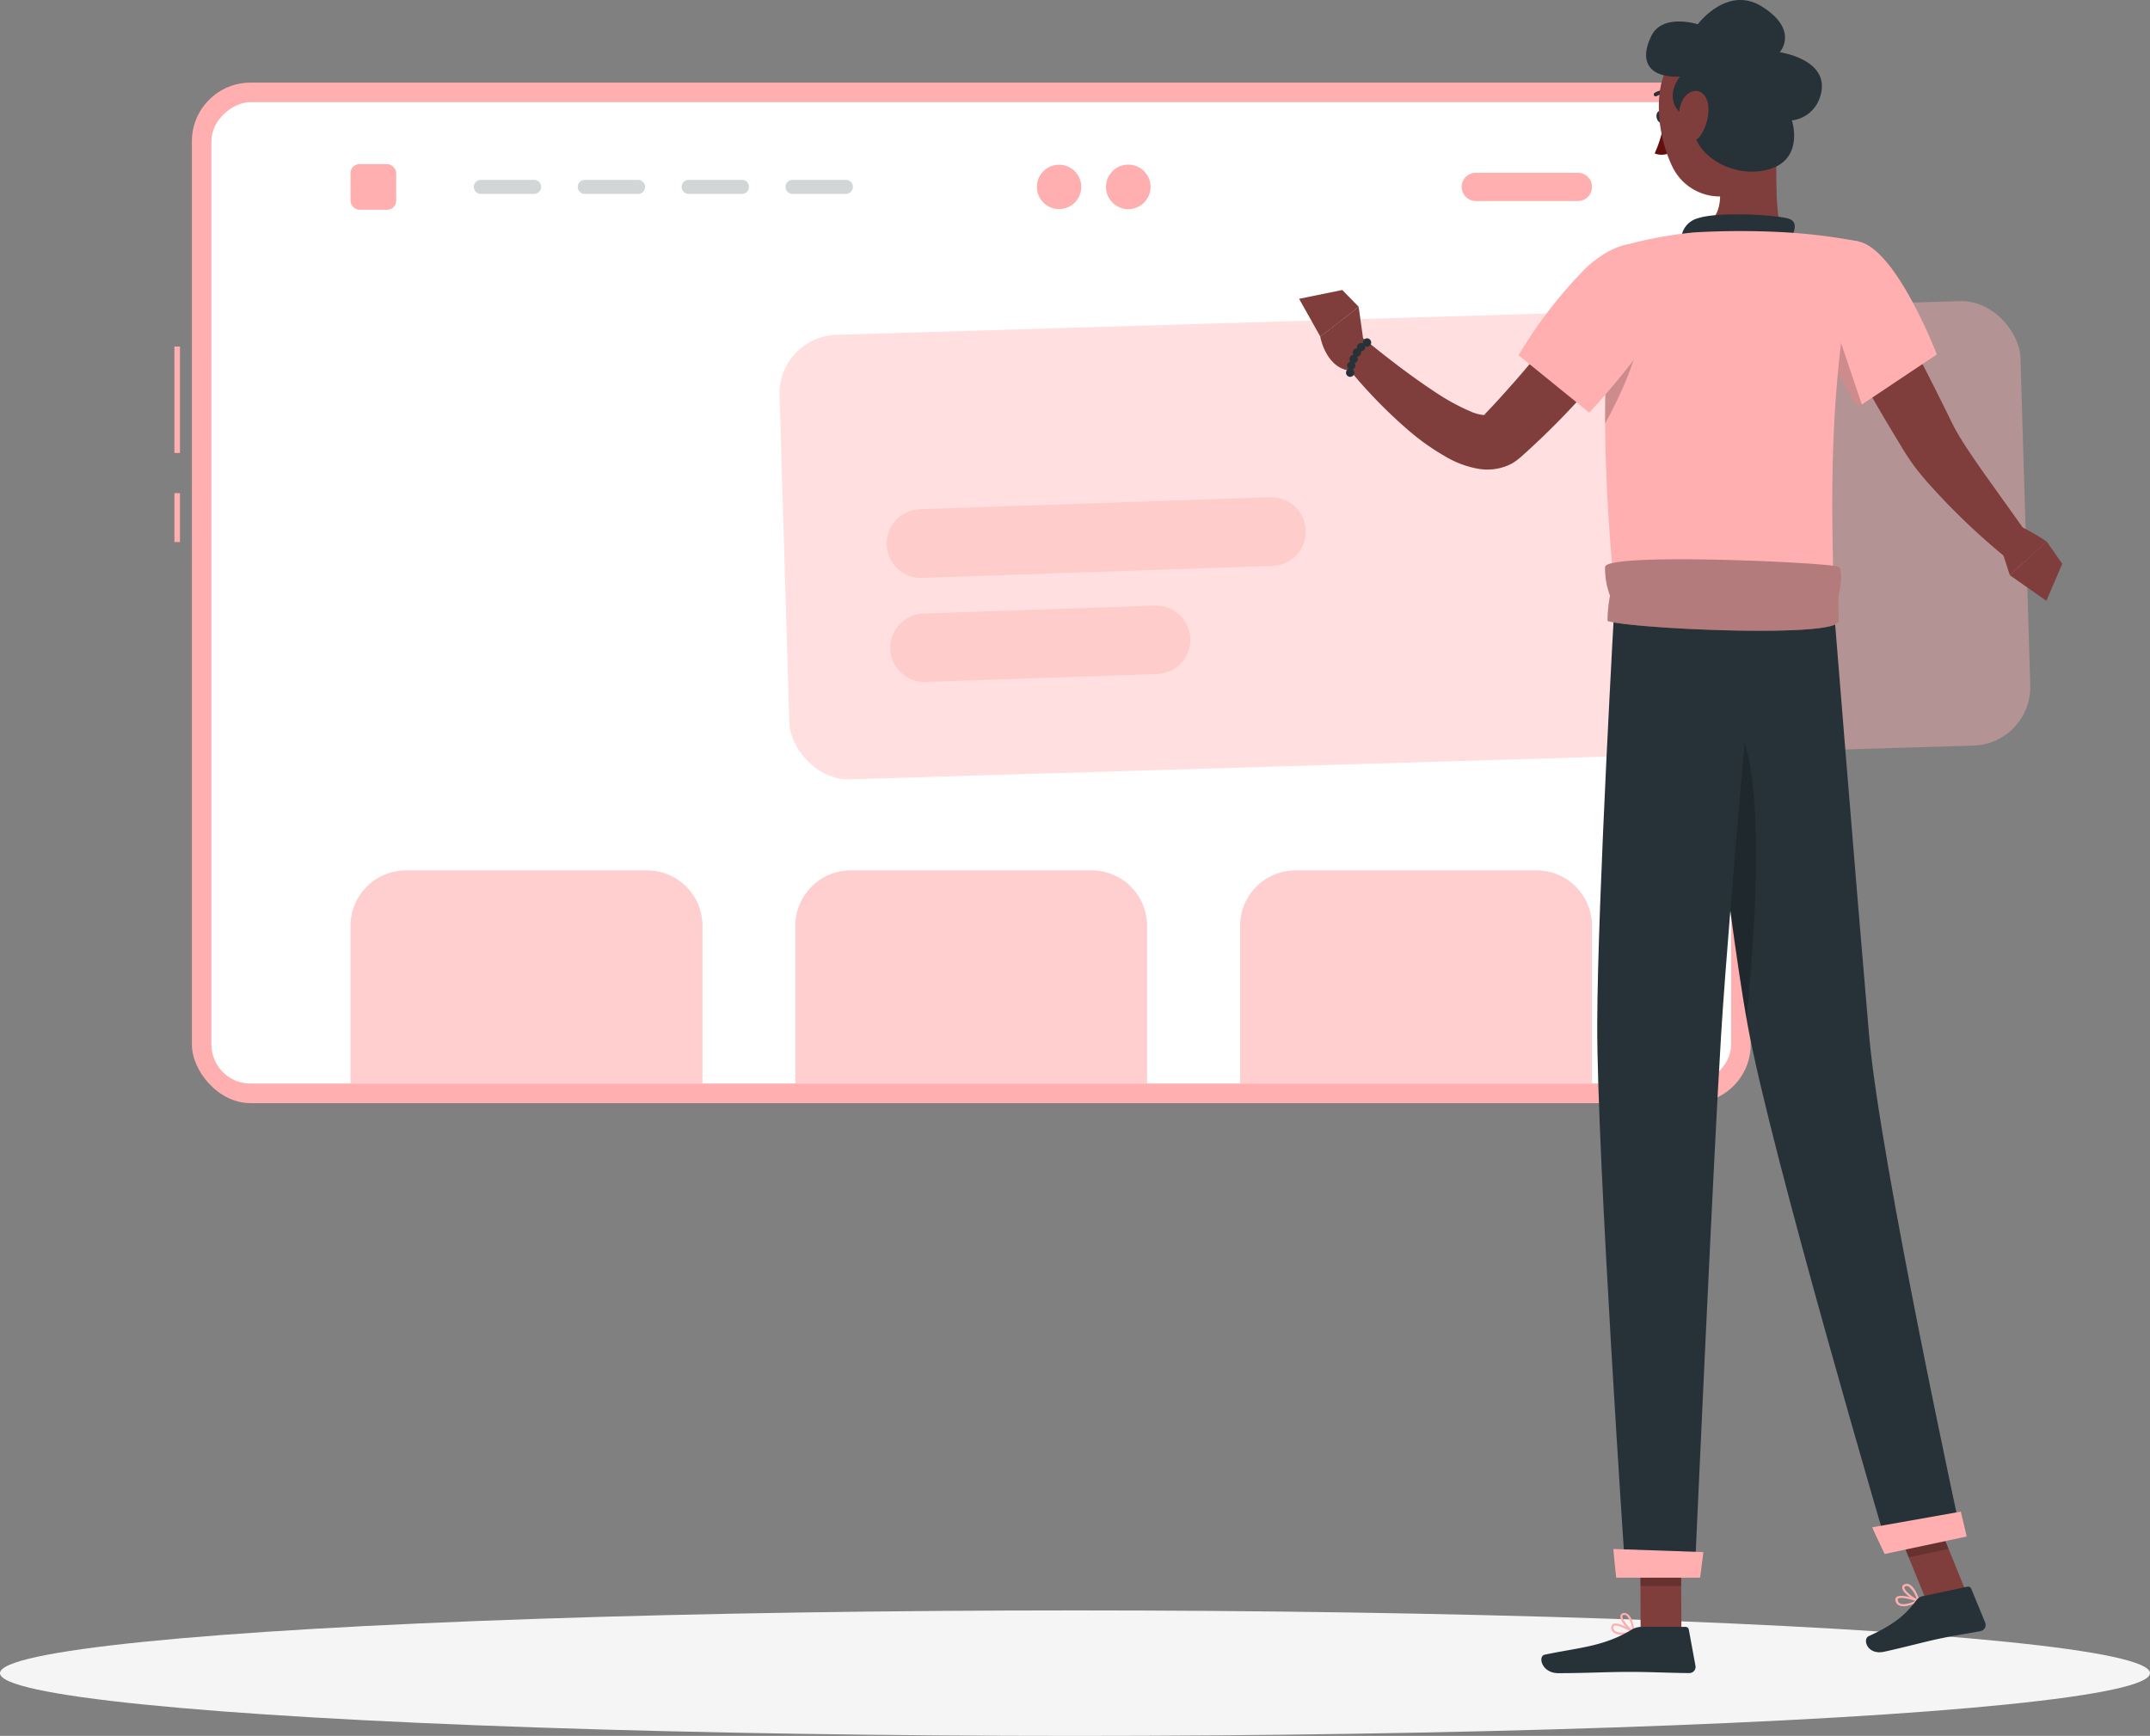 <svg xmlns="http://www.w3.org/2000/svg" width="387.78" height="313.155" viewBox="0 0 387.78 313.155">
  <rect x="0" y="0" width="387.78" height="313.155" fill="#808080" stroke="none"/>
  <g id="websiteimg" transform="translate(-56.11 -114.405)">
    <g id="freepik--Shadow--inject-231">
      <ellipse id="freepik--path--inject-231" cx="193.89" cy="11.32" rx="193.89" ry="11.32" transform="translate(56.11 404.92)" fill="#f5f5f5"/>
    </g>
    <g id="freepik--Website--inject-231">
      <rect id="Rectangle_5167" data-name="Rectangle 5167" width="1" height="19.2" transform="translate(87.57 176.92)" fill="#ffafaf"/>
      <rect id="Rectangle_5168" data-name="Rectangle 5168" width="1" height="8.82" transform="translate(87.57 203.37)" fill="#ffafaf"/>
      <rect id="Rectangle_5169" data-name="Rectangle 5169" width="281.15" height="184.1" rx="10.58" transform="translate(90.72 129.31)" fill="#ffafaf"/>
      <rect id="Rectangle_5170" data-name="Rectangle 5170" width="177.05" height="274.1" rx="7.05" transform="translate(94.24 309.88) rotate(-90)" fill="#fff"/>
      <path id="Path_43651" data-name="Path 43651" d="M199.56,281.42v28.47H263V281.42a10,10,0,0,0-10-10H209.53A10,10,0,0,0,199.56,281.42Z" fill="#ffafaf" opacity="0.6"/>
      <path id="Path_43652" data-name="Path 43652" d="M279.78,281.42v28.47h63.47V281.42a10,10,0,0,0-10-10h-43.5A10,10,0,0,0,279.78,281.42Z" fill="#ffafaf" opacity="0.6"/>
      <path id="Path_43653" data-name="Path 43653" d="M119.33,281.42v28.47h63.48V281.42a10,10,0,0,0-10-10h-43.5a10,10,0,0,0-9.98,10Z" fill="#ffafaf" opacity="0.6"/>
      <path id="Path_43654" data-name="Path 43654" d="M322.29,150.67H340.7a2.55,2.55,0,0,0,2.55-2.55h0a2.55,2.55,0,0,0-2.55-2.55H322.29a2.56,2.56,0,0,0-2.55,2.55h0a2.56,2.56,0,0,0,2.55,2.55Z" fill="#ffafaf"/>
      <circle id="Ellipse_537" data-name="Ellipse 537" cx="4.02" cy="4.02" r="4.02" transform="translate(255.59 144.1)" fill="#ffafaf"/>
      <path id="Path_43655" data-name="Path 43655" d="M251.13,148.12a4,4,0,1,1-4-4A4,4,0,0,1,251.13,148.12Z" fill="#ffafaf"/>
      <rect id="Rectangle_5171" data-name="Rectangle 5171" width="8.23" height="8.23" rx="1.6" transform="translate(119.33 144.01)" fill="#ffafaf"/>
      <path id="Path_43656" data-name="Path 43656" d="M152.44,149.39h-9.6a1.27,1.27,0,0,1-1.27-1.27h0a1.27,1.27,0,0,1,1.27-1.27h9.6a1.27,1.27,0,0,1,1.27,1.27h0A1.27,1.27,0,0,1,152.44,149.39Z" fill="#263238" opacity="0.2"/>
      <path id="Path_43657" data-name="Path 43657" d="M171.18,149.39h-9.6a1.27,1.27,0,0,1-1.27-1.27h0a1.27,1.27,0,0,1,1.27-1.27h9.6a1.28,1.28,0,0,1,1.28,1.27h0A1.28,1.28,0,0,1,171.18,149.39Z" fill="#263238" opacity="0.2"/>
      <path id="Path_43658" data-name="Path 43658" d="M189.93,149.39h-9.6a1.28,1.28,0,0,1-1.28-1.27h0a1.28,1.28,0,0,1,1.28-1.27h9.6a1.27,1.27,0,0,1,1.27,1.27h0A1.27,1.27,0,0,1,189.93,149.39Z" fill="#263238" opacity="0.2"/>
      <path id="Path_43659" data-name="Path 43659" d="M208.67,149.39h-9.6a1.28,1.28,0,0,1-1.28-1.27h0a1.28,1.28,0,0,1,1.28-1.27h9.6a1.27,1.27,0,0,1,1.27,1.27h0A1.27,1.27,0,0,1,208.67,149.39Z" fill="#263238" opacity="0.2"/>
    </g>
    <g id="freepik--Character--inject-231">
      <rect id="Rectangle_5172" data-name="Rectangle 5172" width="223.92" height="80.22" rx="10.58" transform="translate(196.391 175.122) rotate(-1.718)" fill="#ffafaf" opacity="0.4"/>
      <path id="Path_43660" data-name="Path 43660" d="M285.61,216.49l-63.19,2.16a6.19,6.19,0,0,1-6.38-6h0a6.19,6.19,0,0,1,6-6.38l63.19-2.16a6.19,6.19,0,0,1,6.38,6h0a6.17,6.17,0,0,1-6,6.38Z" fill="#ffafaf" opacity="0.4"/>
      <path id="Path_43661" data-name="Path 43661" d="M264.82,236l-41.76,1.42a6.19,6.19,0,0,1-6.38-5.95h0a6.19,6.19,0,0,1,6-6.38l41.75-1.43a6.19,6.19,0,0,1,6.38,6h0a6.19,6.19,0,0,1-5.99,6.34Z" fill="#ffafaf" opacity="0.4"/>
      <path id="Path_43662" data-name="Path 43662" d="M416.8,212.56l1.81,5.61,6.64-6.08a43,43,0,0,0-4.28-2.51,2.28,2.28,0,0,0-3.08.94Z" fill="#7f3e3b"/>
      <path id="Path_43663" data-name="Path 43663" d="M425.2,222.79l2.86-6.68-2.81-4.02-6.64,6.08Z" fill="#7f3e3b"/>
      <path id="Path_43664" data-name="Path 43664" d="M353.39,171.34c-3.41,4.59-6.94,8.9-10.71,13.15a142.084,142.084,0,0,1-12.1,12.21l-.24.21-.48.39a10.27,10.27,0,0,1-1,.69,9.22,9.22,0,0,1-2.24.86,9.839,9.839,0,0,1-3.9.12,17.56,17.56,0,0,1-5.33-1.88,43,43,0,0,1-7.54-5.31A88.591,88.591,0,0,1,298,179.23l4-3.79c4.16,3.39,8.52,6.77,12.88,9.64a39.29,39.29,0,0,0,6.48,3.56,7.8,7.8,0,0,0,2.55.66c.25,0,.37-.05.22-.05a.79.79,0,0,0-.31.09.769.769,0,0,0-.18.1l-.08.05.13-.14c1.83-1.86,3.6-3.86,5.38-5.86s3.5-4.1,5.23-6.18c3.44-4.18,6.89-8.48,10.2-12.68Z" fill="#7f3e3b"/>
      <path id="Path_43665" data-name="Path 43665" d="M298.21,166.72l-7.79,1.59,3.83,6.82,6.93-5.37Z" fill="#7f3e3b"/>
      <path id="Path_43666" data-name="Path 43666" d="M302.16,176.86l-1-7.1-6.93,5.37s1.07,6.18,6,6.18Z" fill="#7f3e3b"/>
      <path id="Path_43667" data-name="Path 43667" d="M302.68,175.44a.76.76,0,0,0-.75.75,1,1,0,0,0,0,.17.73.73,0,0,0-.33-.08.75.75,0,0,0-.75.75.8.8,0,0,0,.05.21h-.05a.76.76,0,0,0-.75.75.74.74,0,0,0,.16.44h0a.75.75,0,0,0-.75.75.79.79,0,0,0,.16.45.74.74,0,0,0-.6.72.76.76,0,0,0,.31.59.74.74,0,0,0-.5.7.75.75,0,1,0,1.5,0,.72.72,0,0,0-.3-.59.75.75,0,0,0,.49-.7.79.79,0,0,0-.16-.45.74.74,0,0,0,.6-.72.76.76,0,0,0-.16-.44h0a.74.74,0,0,0,.75-.75.782.782,0,0,0,0-.21h0a.75.75,0,0,0,.75-.75,1,1,0,0,0,0-.17.72.72,0,0,0,.32.08.75.75,0,0,0,0-1.5Z" fill="#263238"/>
      <path id="Path_43668" data-name="Path 43668" d="M394.1,163.73c2.33,4.12,4.57,8.28,6.76,12.48s4.33,8.41,6.42,12.66l.78,1.59.66,1.3.77,1.35.87,1.39c1.21,1.85,2.5,3.75,3.84,5.63l8.15,11.42-4,3.8a123.288,123.288,0,0,1-10.7-9.75c-1.69-1.74-3.36-3.53-5-5.48l-1.19-1.49L400.32,197c-.37-.58-.8-1.24-1.12-1.77l-.91-1.52c-2.44-4-4.81-8.13-7.15-12.23s-4.61-8.24-6.8-12.42Z" fill="#7f3e3b"/>
      <path id="Path_43669" data-name="Path 43669" d="M356.27,135.32c.13.58-.08,1.12-.45,1.22s-.78-.3-.91-.88.09-1.13.46-1.22S356.15,134.74,356.27,135.32Z" fill="#263238"/>
      <path id="Path_43670" data-name="Path 43670" d="M356.24,136.43a21.941,21.941,0,0,1-1.69,5.65,3.35,3.35,0,0,0,2.86-.17Z" fill="#630f0f"/>
      <path id="Path_43671" data-name="Path 43671" d="M354.74,131.79a.37.37,0,0,1-.29-.14.35.35,0,0,1,.09-.49,3.41,3.41,0,0,1,3.15-.24.36.36,0,0,1,.19.46.35.35,0,0,1-.46.19,2.71,2.71,0,0,0-2.48.16A.36.36,0,0,1,354.74,131.79Z" fill="#263238"/>
      <path id="Path_43672" data-name="Path 43672" d="M376.22,137.16c.65,6.76-.31,13.3,1.21,19.17,0,0-1.68,5.45-11.67,5.45-11,0-5-5.45-5-5.45,6-1.43,6.07-5.87,5.19-10.05Z" fill="#7f3e3b"/>
      <path id="Path_43673" data-name="Path 43673" d="M378.79,158.2c.86-1.72,1.8-3.7,0-4.32-1.94-.68-12.71-1.37-16.48-.09a4,4,0,0,0-2.86,4.78Z" fill="#263238"/>
      <path id="Path_43674" data-name="Path 43674" d="M400.2,404.07a9.12,9.12,0,0,0,2-.72.19.19,0,0,0,.11-.18.23.23,0,0,0-.13-.17c-.32-.11-3.19-1.13-4-.5a.62.62,0,0,0-.21.59,1.15,1.15,0,0,0,.6.9A2.35,2.35,0,0,0,400.2,404.07Zm1.4-.86c-1.27.55-2.31.72-2.81.45a.77.77,0,0,1-.4-.62c0-.15,0-.21.07-.24.4-.33,1.99.03,3.14.41Z" fill="#ffafaf"/>
      <path id="Path_43675" data-name="Path 43675" d="M402.16,403.37l.09-.05a.19.19,0,0,0,.05-.19c0-.1-.7-2.32-1.77-2.87a1,1,0,0,0-.84-.07h0a.62.62,0,0,0-.49.61c0,.91,2,2.3,2.86,2.56Zm-2.27-2.85a.66.66,0,0,1,.47.08,4.59,4.59,0,0,1,1.45,2.26c-.94-.44-2.22-1.53-2.23-2.07,0-.05,0-.16.23-.24h0Z" fill="#ffafaf"/>
      <path id="Path_43676" data-name="Path 43676" d="M348.67,409.31a9.173,9.173,0,0,0,2.1-.29.189.189,0,0,0,.06-.34c-.29-.19-2.88-1.78-3.77-1.32a.6.6,0,0,0-.33.54,1.16,1.16,0,0,0,.4,1A2.38,2.38,0,0,0,348.67,409.31Zm1.55-.56c-1.36.28-2.41.23-2.85-.14a.78.78,0,0,1-.26-.69c0-.15.07-.2.12-.22C347.69,407.46,349.17,408.15,350.22,408.75Z" fill="#ffafaf"/>
      <path id="Path_43677" data-name="Path 43677" d="M350.73,409a.19.19,0,0,0,.1,0,.21.21,0,0,0,.09-.18c0-.1-.2-2.41-1.14-3.17a1.05,1.05,0,0,0-.81-.25h0a.62.62,0,0,0-.6.5c-.17.9,1.44,2.65,2.27,3.1A.14.14,0,0,0,350.73,409Zm-1.62-3.26a.67.67,0,0,1,.43.17,4.54,4.54,0,0,1,.95,2.52c-.82-.63-1.85-2-1.75-2.49,0-.05,0-.16.28-.19h.09Z" fill="#ffafaf"/>
      <path id="Path_43678" data-name="Path 43678" d="M359.37,408.74h-7.35l-.07-17.01h7.34Z" fill="#7f3e3b"/>
      <path id="Path_43679" data-name="Path 43679" d="M410.71,401.56l-7.19,1.53-6.51-16.01,7.19-1.53Z" fill="#7f3e3b"/>
      <path id="Path_43680" data-name="Path 43680" d="M402.87,402.36l8.07-1.72a.63.63,0,0,1,.7.36l2.53,6.14a1.13,1.13,0,0,1-.83,1.51c-2.83.55-4.22.68-7.77,1.44-2.19.46-6.65,1.65-9.66,2.29s-3.93-2.28-2.75-2.82c5.33-2.4,7.12-4.52,8.62-6.51a1.83,1.83,0,0,1,1.09-.69Z" fill="#263238"/>
      <path id="Path_43681" data-name="Path 43681" d="M352.1,407.89h8a.6.6,0,0,1,.61.5l1.2,6.53a1.11,1.11,0,0,1-1.11,1.3c-2.89,0-7.06-.21-10.7-.21-4.26,0-7.94.23-12.93.23-3,0-3.73-3.05-2.46-3.33,5.8-1.25,10.5-1.39,15.58-4.45A3.54,3.54,0,0,1,352.1,407.89Z" fill="#263238"/>
      <path id="Path_43682" data-name="Path 43682" d="M391.44,158c6.83,1.58,14,20.35,14,20.35l-14.19,9.48a110.511,110.511,0,0,1-8.54-15.53C379,163.7,384.47,156.38,391.44,158Z" fill="#ffafaf"/>
      <path id="Path_43683" data-name="Path 43683" d="M386.05,170l5.87,17.41-.67.45s-2.68-4-5.53-9.33Z" opacity="0.2"/>
      <path id="Path_43684" data-name="Path 43684" d="M345.61,190.81c.06,8.2.55,18.4,1.77,31.06h39.3c.51-6-2.15-35.46,4.76-63.88a101.067,101.067,0,0,0-13.09-1.66,145.278,145.278,0,0,0-16.7,0,74.842,74.842,0,0,0-11.37,2s-3.37,3.64-4.38,20.71C345.7,182.45,345.59,186.33,345.61,190.81Z" fill="#ffafaf"/>
      <path id="Path_43685" data-name="Path 43685" d="M345.61,190.81c2.38-4.34,6.7-13.05,6.09-18l-5.8,6.28C345.7,182.45,345.59,186.33,345.61,190.81Z" opacity="0.2"/>
      <path id="Path_43686" data-name="Path 43686" d="M358,165c.62,7-15.25,23.84-15.25,23.84L330,178.49A82,82,0,0,1,341.9,163C349.34,155.8,357.28,157.17,358,165Z" fill="#ffafaf"/>
      <g id="Group_41383" data-name="Group 41383" opacity="0.2">
        <path id="Path_43687" data-name="Path 43687" d="M351.95,391.73l.03,8.77h7.35l-.03-8.77Z"/>
        <path id="Path_43688" data-name="Path 43688" d="M404.2,385.56l-7.19,1.53,3.36,8.25,7.19-1.53Z"/>
      </g>
      <path id="Path_43689" data-name="Path 43689" d="M375.18,129.25c1.07,7.23,2.06,11.4-.72,15.95a9.49,9.49,0,0,1-16.79-.89c-2.87-6-4.15-16.84,2.16-21.42a9.58,9.58,0,0,1,15.35,6.36Z" fill="#7f3e3b"/>
      <path id="Path_43690" data-name="Path 43690" d="M362,135.35c-3.63.61-5.67-3.56-2.88-7.13-5.29.24-7.54-2.47-5.18-7.31,2-4.17,8.39-2.13,8.39-2.13s5.32-7.15,11.61-3.17c6.75,4.27,3.17,8.22,3.17,8.22s9.69,1.34,7.19,8.3a6.09,6.09,0,0,1-5,4s2.48,7.46-4.87,9S359.66,140.53,362,135.35Z" fill="#263238"/>
      <path id="Path_43691" data-name="Path 43691" d="M364.23,133.49a8.63,8.63,0,0,1-1.31,5.22c-1.31,2-3.11,1.25-3.69-.84-.53-1.88-.49-5.21,1.28-6.53S364,131.29,364.23,133.49Z" fill="#7f3e3b"/>
      <path id="Path_43692" data-name="Path 43692" d="M361.32,221.87S367.49,278,371.26,299c4.12,23,25.47,95.33,25.47,95.33l13.16-2.8s-14.69-67.63-16.67-90.44c-2.15-24.75-6.54-79.26-6.54-79.26Z" fill="#263238"/>
      <path id="Path_43693" data-name="Path 43693" d="M393.79,389.93c-.06,0,2.24,4.81,2.24,4.81l14.8-3.15-1.06-4.49Z" fill="#ffafaf"/>
      <path id="Path_43694" data-name="Path 43694" d="M365.82,241.87c9.57,1.89,7.16,37.84,5.29,56.33-2.28-13.07-5.38-38.22-7.47-56.07a3.34,3.34,0,0,1,2.18-.26Z" opacity="0.2"/>
      <path id="Path_43695" data-name="Path 43695" d="M347.39,221.87s-3.14,54.93-3.2,77.33c-.07,23.3,5.12,99.6,5.12,99.6h12.45s3.35-74.94,4.78-97.82c1.57-25,6.68-79.11,6.68-79.11Z" fill="#263238"/>
      <path id="Path_43696" data-name="Path 43696" d="M345.61,216.67a14,14,0,0,0,.89,5.2,24.518,24.518,0,0,0-.45,4.55c4,1.41,41.78,3.16,41.7,0s0-4.55,0-4.55,1-4.45,0-5.2S345.89,214,345.61,216.67Z" fill="#ffafaf"/>
      <path id="Path_43697" data-name="Path 43697" d="M345.61,216.67a14,14,0,0,0,.89,5.2,24.518,24.518,0,0,0-.45,4.55c4,1.41,41.78,3.16,41.7,0s0-4.55,0-4.55,1-4.45,0-5.2S345.89,214,345.61,216.67Z" opacity="0.3"/>
      <path id="Path_43698" data-name="Path 43698" d="M347.11,393.84c-.06,0,.5,5.17.5,5.17h15.14l.59-4.61Z" fill="#ffafaf"/>
    </g>
  </g>
</svg>

